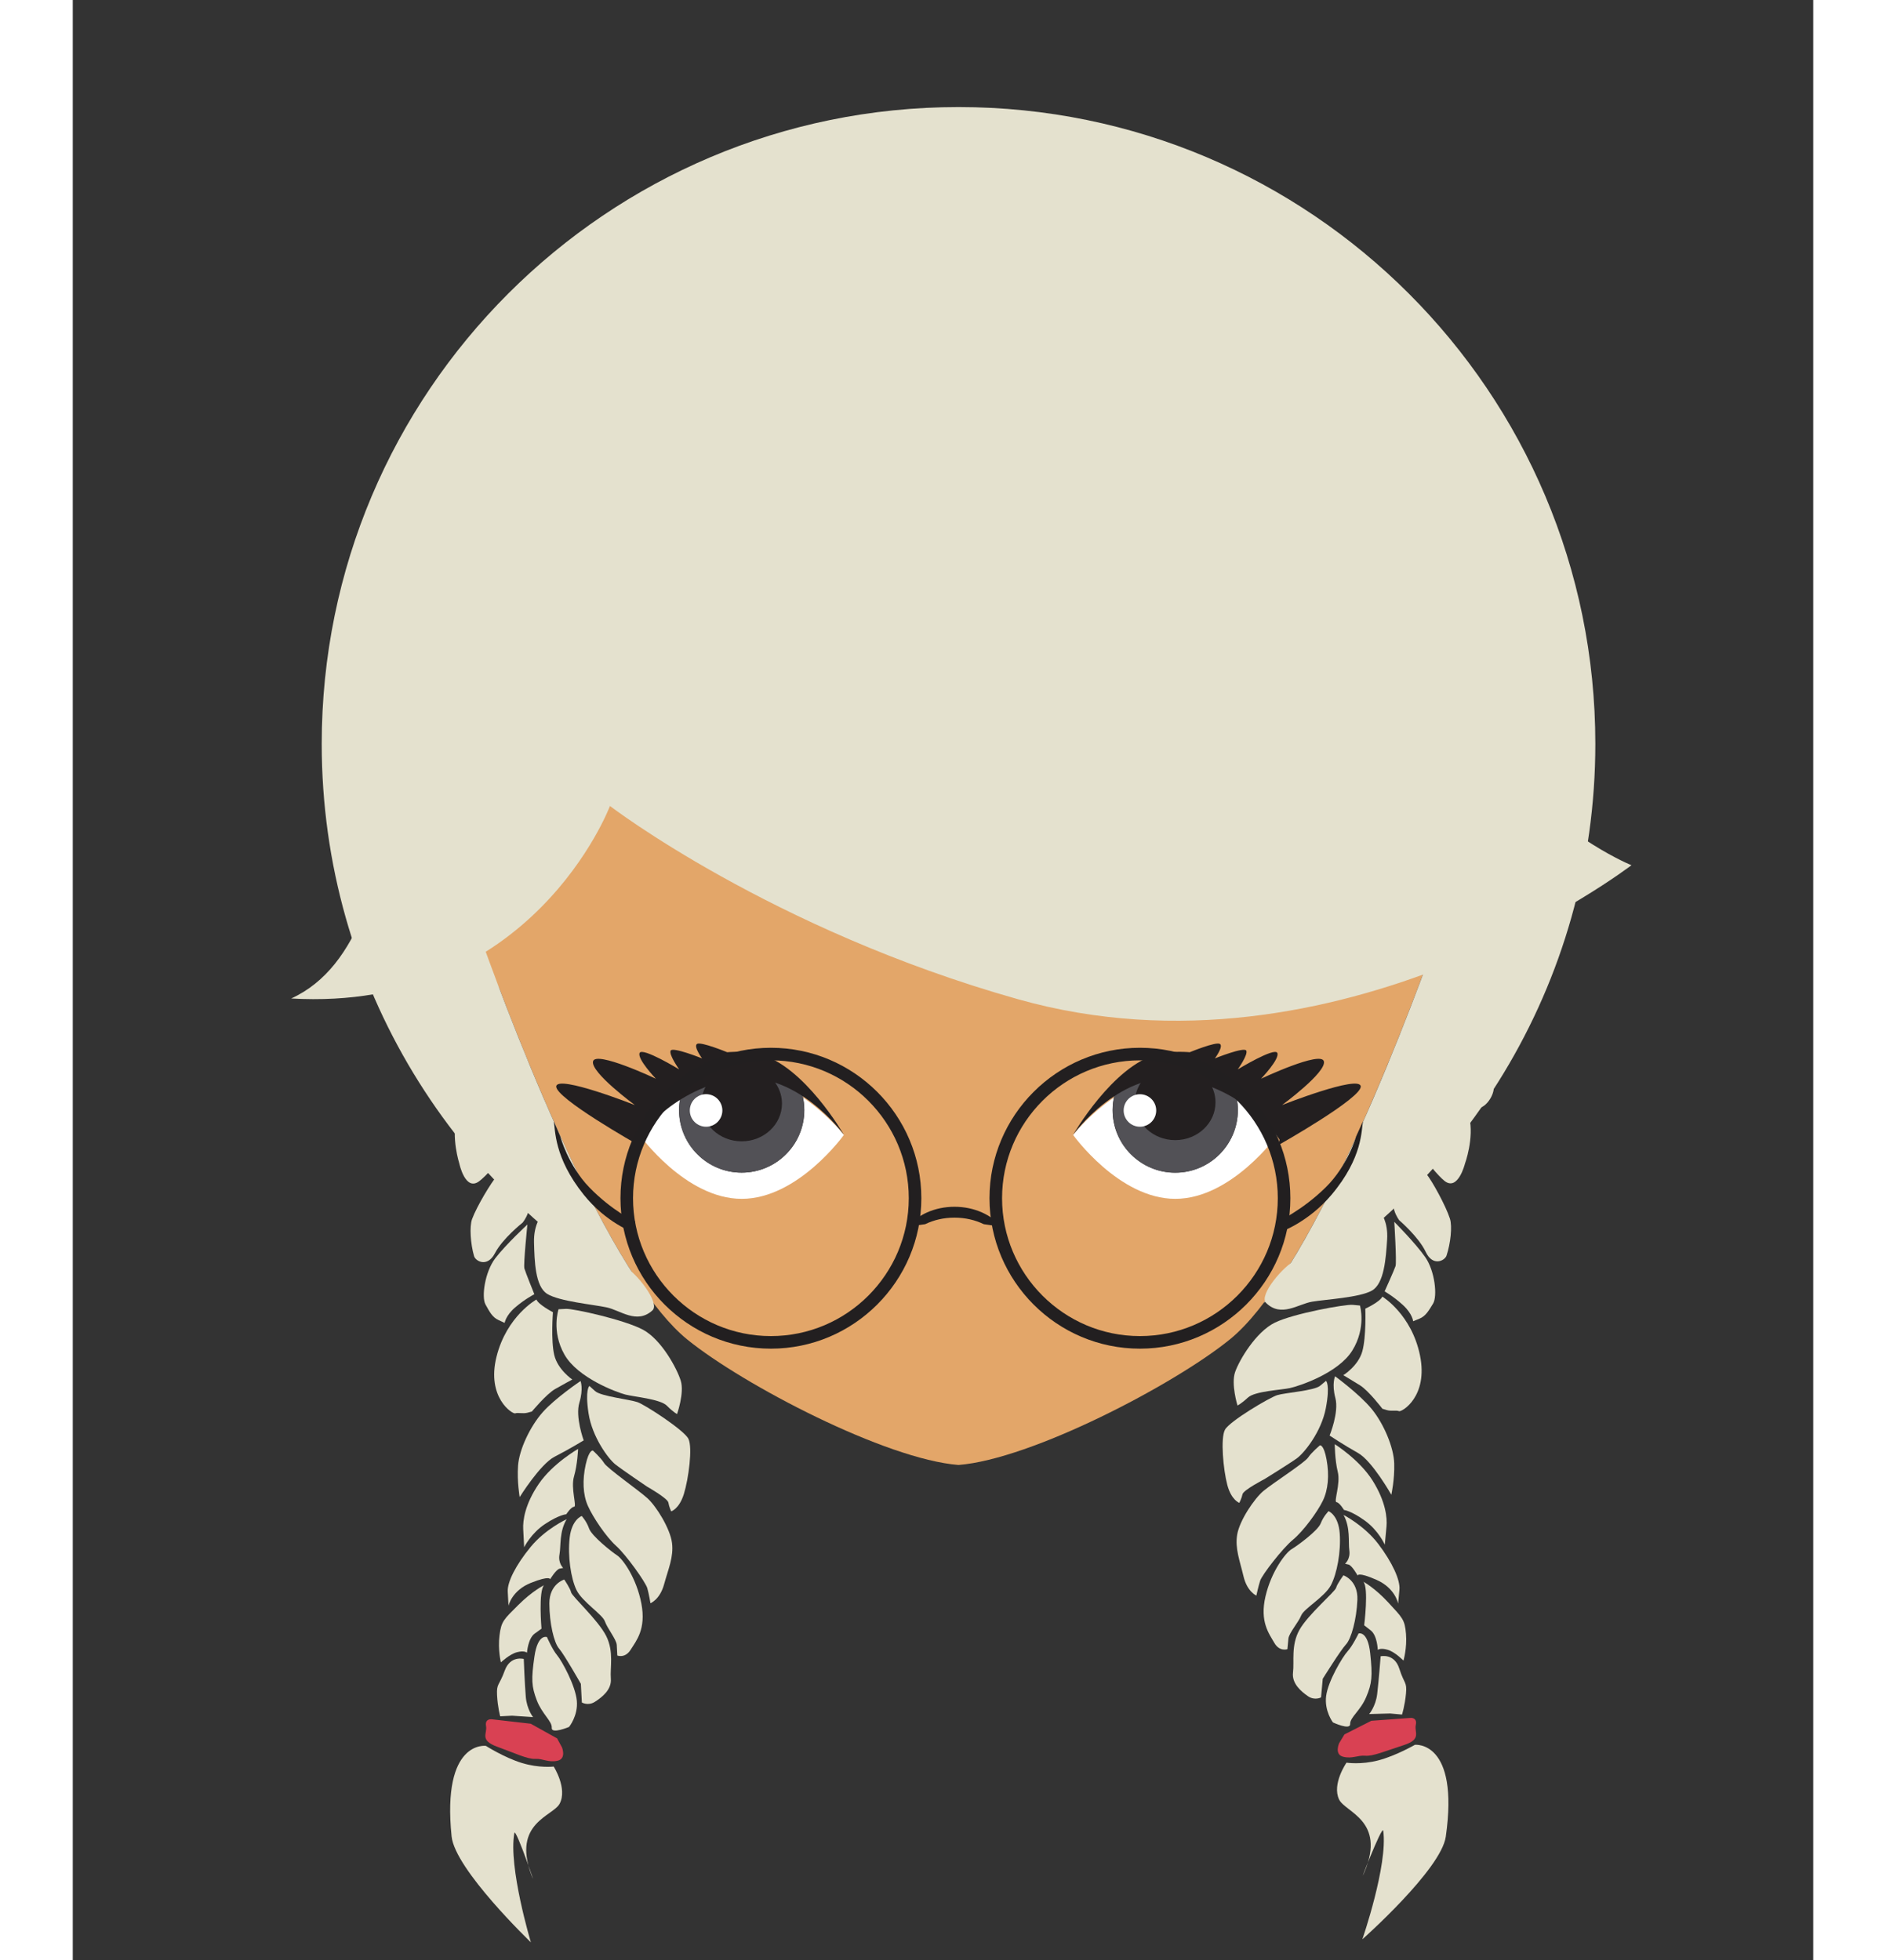 <svg id="ava-container" xmlns="http://www.w3.org/2000/svg" viewBox="0 0 276.85 311.76" width="300"><rect x="0" y="0" width="276.85" height="311.76" fill="#333333" stroke="none"/><!----><!----><!----><path class="uuid-0bce1b92-9ee1-4cd2-95a8-a45de1cfb538" fill="#e3a669" d="m219.53,120.77c0-31.49-23.5-67.92-75.31-67.92-46.67,0-75.97,18.56-83.78,65.51-2.08,12.49,3.93,32.09,7.44,38.93,6.36,16.78,18.88,46.86,29.85,55.76,8.91,7.23,31.57,19.06,43.16,19.97,11.59-.91,34.25-12.74,43.16-19.97,11.84-9.6,25.47-43.86,31.24-59.46,5.15-11.82,4.25-28.17,4.25-32.82Z"></path><path fill="#fff" d="m122.66,180.52s-7.28,10.17-16.25,10.17-16.25-10.17-16.25-10.17c0,0,7.28-9.33,16.25-9.33s16.25,9.33,16.25,9.33"></path><path fill="#fff" d="m159.12,180.52s7.28,10.17,16.25,10.17,16.25-10.17,16.25-10.17c0,0-7.28-9.33-16.25-9.33s-16.25,9.33-16.25,9.33"></path><path fill="#231f20" d="m116.37,176.57c0-.77-.1-1.52-.26-2.24-2.33-2.62-5.74-4.28-9.55-4.28-4.03,0-7.62,1.85-9.94,4.73-.11.58-.17,1.18-.17,1.78,0,5.5,4.46,9.96,9.96,9.96s9.96-4.46,9.96-9.96"></path><path fill="#231f20" d="m165.41,176.57c0-.77.1-1.52.26-2.24,2.33-2.62,5.74-4.28,9.55-4.28,4.03,0,7.62,1.85,9.94,4.73.11.58.17,1.18.17,1.78,0,5.5-4.46,9.96-9.96,9.96s-9.96-4.46-9.96-9.96"></path><path fill="#525156" d="m185.16,174.79c-1.45-1.8-3.39-3.19-5.62-3.99,1.37,1.1,2.23,2.73,2.23,4.55,0,3.31-2.87,6-6.41,6s-6.41-2.69-6.41-6c0-1.91.95-3.6,2.43-4.7-2.24.7-4.21,1.98-5.72,3.69-.17.72-.26,1.47-.26,2.24,0,5.5,4.46,9.96,9.96,9.96s9.96-4.46,9.96-9.96c0-.61-.06-1.2-.17-1.78Z"></path><path fill="#525156" d="m116.11,174.33c-1.62-1.82-3.77-3.16-6.22-3.82,1.76,1.07,2.92,2.92,2.92,5.03,0,3.31-2.87,6-6.41,6s-6.41-2.69-6.41-6c0-2.01,1.06-3.79,2.68-4.88-2.42.77-4.52,2.21-6.07,4.12-.11.58-.17,1.18-.17,1.78,0,5.5,4.46,9.96,9.96,9.96s9.96-4.46,9.96-9.96c0-.77-.1-1.52-.26-2.24Z"></path><path fill="#fff" d="m103.33,176.63c0,1.43-1.16,2.59-2.59,2.59s-2.59-1.16-2.59-2.59,1.16-2.59,2.59-2.59,2.59,1.16,2.59,2.59"></path><path fill="#fff" d="m172.34,176.63c0,1.43-1.16,2.59-2.59,2.59s-2.59-1.16-2.59-2.59,1.16-2.58,2.59-2.58,2.59,1.16,2.59,2.58"></path><path fill="#231f20" d="m191.97,181.29s-4.94-7.68-15.04-9.6c-10.1-1.92-17.82,8.83-17.82,8.83,0,0,6.29-10.99,13.43-12.84,2.29-.59,5.13-.31,5.13-.31,0,0,4.16-1.71,4.79-1.33.64.39-.79,2.31-.79,2.31,0,0,4.7-1.89,5-1.23.3.66-1.36,2.98-1.36,2.98,0,0,5.85-3.56,6.29-2.62.44.94-2.58,4.1-2.58,4.1,0,0,9.56-4.51,9.99-2.76.43,1.75-6.65,6.95-6.65,6.95,0,0,12.21-4.82,12.51-3,.3,1.82-13.04,9.34-13.04,9.34l.13-.81Z"></path><path fill="#231f20" d="m89.81,181.29s4.94-7.68,15.04-9.6c10.1-1.92,17.82,8.83,17.82,8.83,0,0-6.29-10.99-13.44-12.84-2.29-.59-5.13-.31-5.13-.31,0,0-4.16-1.71-4.79-1.33-.63.39.79,2.31.79,2.31,0,0-4.7-1.89-5-1.23-.3.66,1.36,2.98,1.36,2.98,0,0-5.85-3.56-6.29-2.62-.44.94,2.58,4.1,2.58,4.1,0,0-9.56-4.51-9.99-2.76-.43,1.75,6.65,6.95,6.65,6.95,0,0-12.2-4.82-12.5-3-.3,1.82,13.03,9.34,13.03,9.34l-.13-.81Z"></path><!----><!----><!----><!----><g><path fill="#d94153" d="m66.57,273.47s-1.05-.11-.83,1.09-1.09,2.23,1.78,3.28,4.85,2,6.05,1.93,2.07.62,3.53.3.72-2.13.72-2.13l-.78-1.43-4.19-2.33-6.28-.72Z"></path><path fill="#e4e1ce" d="m63.27,171.64s-.53,3.89-2.52,4.5-3.47-2.05-3.37-3.38-.62-5.32,1.03-5.91,4.86,4.79,4.86,4.79Z"></path><path fill="#e4e1ce" d="m65.11,172.93s-3.07,1.28-4.01,4.65.39,7.5.39,7.5c0,0,.93,4.44,3.13,2.83s7.39-8.63,6.92-7.7l-6.43-7.3Z"></path><path fill="#e4e1ce" d="m70.9,183.22s-.45,3.58,1.16,6.19-.51,5.07-.51,5.07c0,0-3.17,2.5-4.39,4.85s-3.1,1.27-3.33.46c-.56-1.95-.75-4.69-.31-5.89.76-2.05,3.07-5.88,4.01-6.93s3.36-3.74,3.36-3.74Z"></path><path fill="#e4e1ce" d="m74.58,193.31s-1.29,1.4-1.21,4.33.17,6.98,2.1,8.17,7.25,1.68,9.44,2.14,4.82,2.75,7.3.48c1.25-1.14-2.55-6.03-4.47-6.99s-2.51-5.61-6.58-6.4-6.58-1.74-6.58-1.74Z"></path><path fill="#e4e1ce" d="m72.33,194.76s-3.46,3.21-5.12,5.38-2.22,6.16-1.56,7.35,1.09,2.03,2.07,2.48l.98.45s.16-1.16,1.67-2.46,3.05-2.1,3.05-2.1c0,0-1.4-3.45-1.58-4.09s.48-7.01.48-7.01Z"></path><path fill="#e4e1ce" d="m73.76,206.7s-4.75,2.63-6.36,9.12,2.56,9.15,2.98,8.99,1.23.09,1.94-.1l.71-.19s2.3-2.78,3.7-3.58,2.73-1.51,2.73-1.51c0,0-2.31-1.56-2.87-3.89s-.21-6.82-.21-6.82c0,0-2.29-1.18-2.63-2.02Z"></path><path fill="#e4e1ce" d="m77.27,208.26s-1.18,3.47.94,7.2,8.31,6,9.69,6.36,5.55.71,6.6,1.77,1.62,1.33,1.62,1.33c0,0,1.19-3.35.59-5.3s-3.07-6.53-6-8.11-11.08-3.38-12.25-3.32l-1.17.06Z"></path><path fill="#e4e1ce" d="m80.78,219.66s-4.02,2.7-6.03,4.97-3.74,5.95-3.92,8.5.26,5,.26,5c0,0,3.26-5.25,5.55-6.42s4.63-2.6,4.63-2.6c0,0-1.37-3.75-.69-5.99s.19-3.46.19-3.46Z"></path><path fill="#e4e1ce" d="m82.18,220.45s-.72.53-.14,4.34,3.17,7.27,4.27,8.14,5.02,3.52,5.02,3.52c0,0,3.3,1.87,3.41,2.55s.45,1.4.45,1.4c0,0,1.28-.38,2.02-2.77s1.41-7.38.72-8.77-6.88-5.4-8.09-5.83-5.83-.93-6.74-1.75l-.91-.82Z"></path><path fill="#e4e1ce" d="m80.39,230.46s-4.03,2.3-6.25,5.55-2.56,5.84-2.49,7.21l.15,2.89s1.09-2.23,3.34-3.71,3.36-1.54,3.36-1.54c0,0,.75-1.17,1.24-1.19s-.56-2.95-.01-4.82.65-4.38.65-4.38Z"></path><path fill="#e4e1ce" d="m82.73,230.73s-.6-.21-1.14,2.23-.45,4.77.35,6.57,2.88,4.91,4.49,6.36,4.69,5.78,4.96,6.73.5,2.39.5,2.39c0,0,1.5-.56,2.17-3.01s1.54-4.34,1.26-6.58-2.48-5.82-3.91-7.11-6.36-4.73-6.89-5.59-1.79-2-1.79-2Z"></path><path fill="#e4e1ce" d="m78.55,241.65s-3.36,1.54-5.71,4.4-3.73,5.58-3.65,7.11l.12,2.25s.52-2.44,3.59-3.65,3.03-.56,3.03-.56c0,0,.96-1.58,1.52-1.69l.56-.11s-.84-.76-.59-2.14-.05-3.62,1.14-5.61Z"></path><path fill="#e4e1ce" d="m80.95,241.14s-1.58.55-1.91,3.46.18,6.42,1.08,8.3,4.14,3.88,4.52,4.99,1.84,2.88,1.89,3.76l.09,1.68s1.23.5,2.12-.92,2.48-3.27,1.71-7.33-2.94-7.08-3.86-7.68-4.05-3.09-4.46-4.27-1.18-2-1.18-2Z"></path><path fill="#e4e1ce" d="m78.18,251.24s-2.38.69-2.37,3.82.73,6.23,1.54,7.16,3.47,5.61,3.47,5.61l.16,2.97s.99.59,2.08-.11,2.68-1.91,2.53-3.67.52-4.29-.74-6.8-5.45-6.31-5.58-6.94-1.09-2.03-1.09-2.03Z"></path><path fill="#e4e1ce" d="m74.99,252.13s-1.86.9-4.15,3.19-2.68,2.55-2.96,4.82.22,4.28.22,4.28c0,0,1.38-1.31,2.57-1.62s1.58.08,1.58.08c0,0,.15-2.26,1.23-3.04l1.08-.78s-.52-6,.42-6.94Z"></path><path fill="#e4e1ce" d="m75.42,260.39s-1.45-.57-1.98,3.08-.47,4.77.37,6.98,2.46,3.33,2.38,4.38,2.75-.14,2.75-.14c0,0,1.46-1.77,1.24-4.17s-2.36-6.31-3.13-7.23-1.62-2.89-1.62-2.89Z"></path><path fill="#e4e1ce" d="m71.75,263.88s-2.15-.61-3.04,1.85-1.32,2-1.22,3.92.5,3.35.5,3.35l1.89-.1,3.34.23s-.99-1.23-1.16-3.24-.32-6.01-.32-6.01Z"></path><path fill="#e4e1ce" d="m65.71,277.7s2.94,1.87,5.72,2.72,5.07.57,5.07.57c0,0,2.22,3.48.95,5.9-1.06,2.01-7.58,3.04-4.5,11.33,1.21,3.26-2.52-7.69-2.71-6.65-.98,5.39,2.63,17.38,2.63,17.38,0,0-12.07-11.58-12.61-16.84-1.58-15.38,5.45-14.41,5.45-14.41Z"></path><path fill="#d94153" d="m212.85,273.25s1.05-.06.78,1.12,1,2.27-1.91,3.21-4.92,1.8-6.12,1.69-2.09.53-3.53.16-.63-2.16-.63-2.16l.84-1.39,4.28-2.17,6.3-.46Z"></path><path fill="#e4e1ce" d="m220.19,171.63s.38,3.91,2.34,4.6,3.55-1.91,3.5-3.24.83-5.29-.8-5.95-5.04,4.59-5.04,4.59Z"></path><path fill="#e4e1ce" d="m218.3,172.84s3.02,1.4,3.83,4.81-.69,7.48-.69,7.48c0,0-1.1,4.4-3.24,2.71s-7.04-8.91-6.61-7.96l6.72-7.03Z"></path><path fill="#e4e1ce" d="m212.11,182.89s.31,3.6-1.41,6.14.31,5.08.31,5.08c0,0,3.07,2.62,4.2,5.02s3.04,1.39,3.31.59c.64-1.93.94-4.65.54-5.88-.67-2.08-2.83-5.99-3.73-7.09s-3.21-3.87-3.21-3.87Z"></path><path fill="#e4e1ce" d="m208.03,192.83s1.24,1.45,1.04,4.38c-.2,2.92-.45,6.97-2.43,8.08s-7.31,1.39-9.51,1.76-4.92,2.55-7.32.19c-1.2-1.19,2.79-5.93,4.75-6.81s2.73-5.5,6.83-6.13c4.1-.63,6.65-1.47,6.65-1.47Z"></path><path fill="#e4e1ce" d="m210.22,194.36s3.33,3.34,4.9,5.58c1.57,2.24,1.97,6.25,1.26,7.41s-1.17,1.99-2.17,2.4l-1,.41s-.11-1.17-1.57-2.53-2.97-2.22-2.97-2.22c0,0,1.54-3.4,1.74-4.03s-.2-7.02-.2-7.02Z"></path><path fill="#e4e1ce" d="m208.31,206.24s4.65,2.81,5.99,9.36-2.92,9.04-3.34,8.86-1.24.04-1.94-.17l-.7-.21s-2.19-2.87-3.55-3.72-2.67-1.62-2.67-1.62c0,0,2.37-1.46,3.02-3.78s.48-6.8.48-6.8c0,0,2.34-1.08,2.71-1.92Z"></path><path fill="#e4e1ce" d="m204.75,207.66s1.04,3.52-1.22,7.16c-2.26,3.64-8.54,5.67-9.93,5.97s-5.57.49-6.66,1.5-1.67,1.27-1.67,1.27c0,0-1.05-3.39-.38-5.32s3.33-6.4,6.32-7.86,11.21-2.94,12.38-2.83l1.17.11Z"></path><path fill="#e4e1ce" d="m200.79,218.91s3.91,2.86,5.83,5.21,3.5,6.09,3.58,8.65-.46,4.99-.46,4.99c0,0-3.04-5.38-5.29-6.64s-4.53-2.78-4.53-2.78c0,0,1.52-3.69.92-5.96s-.05-3.46-.05-3.46Z"></path><path fill="#e4e1ce" d="m199.35,219.64s.69.56-.03,4.35-3.46,7.14-4.59,7.96-5.15,3.31-5.15,3.31c0,0-3.37,1.74-3.51,2.41s-.51,1.38-.51,1.38c0,0-1.27-.43-1.91-2.85s-1.11-7.43-.37-8.79,7.09-5.12,8.32-5.5,5.86-.7,6.8-1.48l.94-.78Z"></path><path fill="#e4e1ce" d="m200.75,229.72s3.93,2.46,6.02,5.8,2.33,5.94,2.2,7.3l-.27,2.88s-1-2.27-3.19-3.84-3.3-1.68-3.3-1.68c0,0-.71-1.19-1.19-1.24s.67-2.92.2-4.82-.48-4.4-.48-4.4Z"></path><path fill="#e4e1ce" d="m198.39,229.9s.61-.18,1.05,2.28c.45,2.46.26,4.78-.61,6.56s-3.08,4.8-4.74,6.17-4.92,5.59-5.22,6.53-.6,2.36-.6,2.36c0,0-1.47-.62-2.05-3.09s-1.37-4.4-1-6.62,2.71-5.72,4.19-6.95,6.54-4.47,7.1-5.31,1.87-1.93,1.87-1.93Z"></path><path fill="#e4e1ce" d="m202.14,240.97s3.3,1.68,5.53,4.62,3.5,5.73,3.36,7.25l-.21,2.24s-.42-2.46-3.44-3.79-3-.68-3-.68c0,0-.9-1.62-1.45-1.75l-.55-.13s.87-.73.68-2.11.2-3.61-.92-5.65Z"></path><path fill="#e4e1ce" d="m199.76,240.37s1.56.61,1.77,3.53-.43,6.41-1.41,8.26-4.29,3.71-4.72,4.8-1.95,2.8-2.03,3.68l-.16,1.68s-1.25.45-2.08-1-2.35-3.36-1.41-7.39,3.22-6.96,4.16-7.52,4.17-2.93,4.62-4.09,1.26-1.96,1.26-1.96Z"></path><path fill="#e4e1ce" d="m202.12,250.57s2.35.78,2.22,3.91c-.13,3.13-.98,6.2-1.82,7.09s-3.69,5.46-3.69,5.46l-.27,2.96s-1.01.55-2.08-.19-2.6-2.01-2.38-3.77-.34-4.31,1.01-6.76c1.36-2.45,5.69-6.09,5.85-6.72s1.17-1.99,1.17-1.99Z"></path><path fill="#e4e1ce" d="m205.28,251.58s1.82.97,4.02,3.36,2.58,2.66,2.77,4.93-.4,4.27-.4,4.27c0,0-1.32-1.37-2.5-1.72s-1.59.01-1.59.01c0,0-.06-2.26-1.11-3.09l-1.05-.82s.76-5.98-.14-6.95Z"></path><path fill="#e4e1ce" d="m204.52,259.82s1.47-.51,1.86,3.16c.39,3.66.28,4.78-.64,6.96s-2.59,3.23-2.55,4.28-2.74-.25-2.74-.25c0,0-1.39-1.82-1.08-4.21s2.6-6.21,3.41-7.1,1.74-2.82,1.74-2.82Z"></path><path fill="#e4e1ce" d="m208.05,263.45s2.17-.52,2.96,1.97,1.24,2.05,1.06,3.97-.63,3.33-.63,3.33l-1.88-.17-3.35.09s1.04-1.19,1.28-3.19.55-6,.55-6Z"></path><path fill="#e4e1ce" d="m213.53,277.51s-3.02,1.75-5.83,2.49-5.09.37-5.09.37c0,0-2.36,3.39-1.18,5.86.98,2.05,7.46,3.33,4.05,11.5-1.34,3.21,2.82-7.58,2.97-6.53.77,5.43-3.32,17.27-3.32,17.27,0,0,12.52-11.09,13.27-16.32,2.19-15.31-4.87-14.62-4.87-14.62Z"></path><path fill="#e4e1ce" d="m140.89,17.03c-55.94,0-101.29,45.35-101.29,101.29,0,38.34,21.3,71.69,52.71,88.89-14.08-18.56-28.62-61.46-28.62-61.46,0,0,9.45-46.83,73.45-49.35,1.28-.05,2.51-.04,3.75-.05,1.24,0,2.47,0,3.76.05,63.99,2.52,73.45,49.35,73.45,49.35,0,0-14.54,42.9-28.62,61.46,31.41-17.2,52.71-50.56,52.71-88.89,0-55.94-45.35-101.29-101.29-101.29Z"></path><path fill="#e4e1ce" d="m34.72,158.82c38.36,2.21,50.73-30.62,50.73-30.62,0,0,25.63,19.65,64.87,30.73,51.09,14.43,97.62-21.31,97.62-21.31,0,0-38.48-15.06-49.85-75.82-37.61-11.27-90.85,8.39-121.65,23.16-30.81,14.77-19.33,63.61-41.71,73.87"></path></g><!----><!----><g><path fill="#221f20" d="m89.3,196.06c-.18-.03-4.44-1.57-8.01-6.01-4.79-5.96-4.51-10.39-4.78-11.69l1.05,2.42c0,.06,1.27,4.64,4.61,8.09,3.55,3.66,7.27,5.46,7.31,5.46l-.18,1.72Z"></path><path fill="#221f20" d="m135.59,194.72c1.35-.66,2.94-1.04,4.66-1.04s3.3.38,4.66,1.04c1.01.13,1.97.28,2.85.48-1.57-1.95-4.34-3.25-7.51-3.25s-5.93,1.31-7.51,3.25c.88-.2,1.84-.35,2.85-.48"></path><path fill="#221f20" d="m191.81,196.06c.19-.03,4.66-1.57,8.41-6.01,5.03-5.96,4.74-10.39,5.01-11.69l-1.1,2.42c0,.06-1.33,4.64-4.84,8.09-3.72,3.66-7.63,5.46-7.67,5.46l.19,1.72Z"></path><path fill="#221f20" d="m111.05,214.52c-13.2,0-23.93-10.74-23.93-23.93s10.74-23.93,23.93-23.93,23.93,10.74,23.93,23.93-10.74,23.93-23.93,23.93Zm0-45.86c-12.09,0-21.93,9.84-21.93,21.93s9.84,21.93,21.93,21.93,21.93-9.84,21.93-21.93-9.84-21.93-21.93-21.93Z"></path><path fill="#221f20" d="m169.75,214.52c-13.2,0-23.93-10.74-23.93-23.93s10.74-23.93,23.93-23.93,23.93,10.74,23.93,23.93-10.74,23.93-23.93,23.93Zm0-45.86c-12.09,0-21.93,9.84-21.93,21.93s9.84,21.93,21.93,21.93,21.93-9.84,21.93-21.93-9.84-21.93-21.93-21.93Z"></path></g></svg>